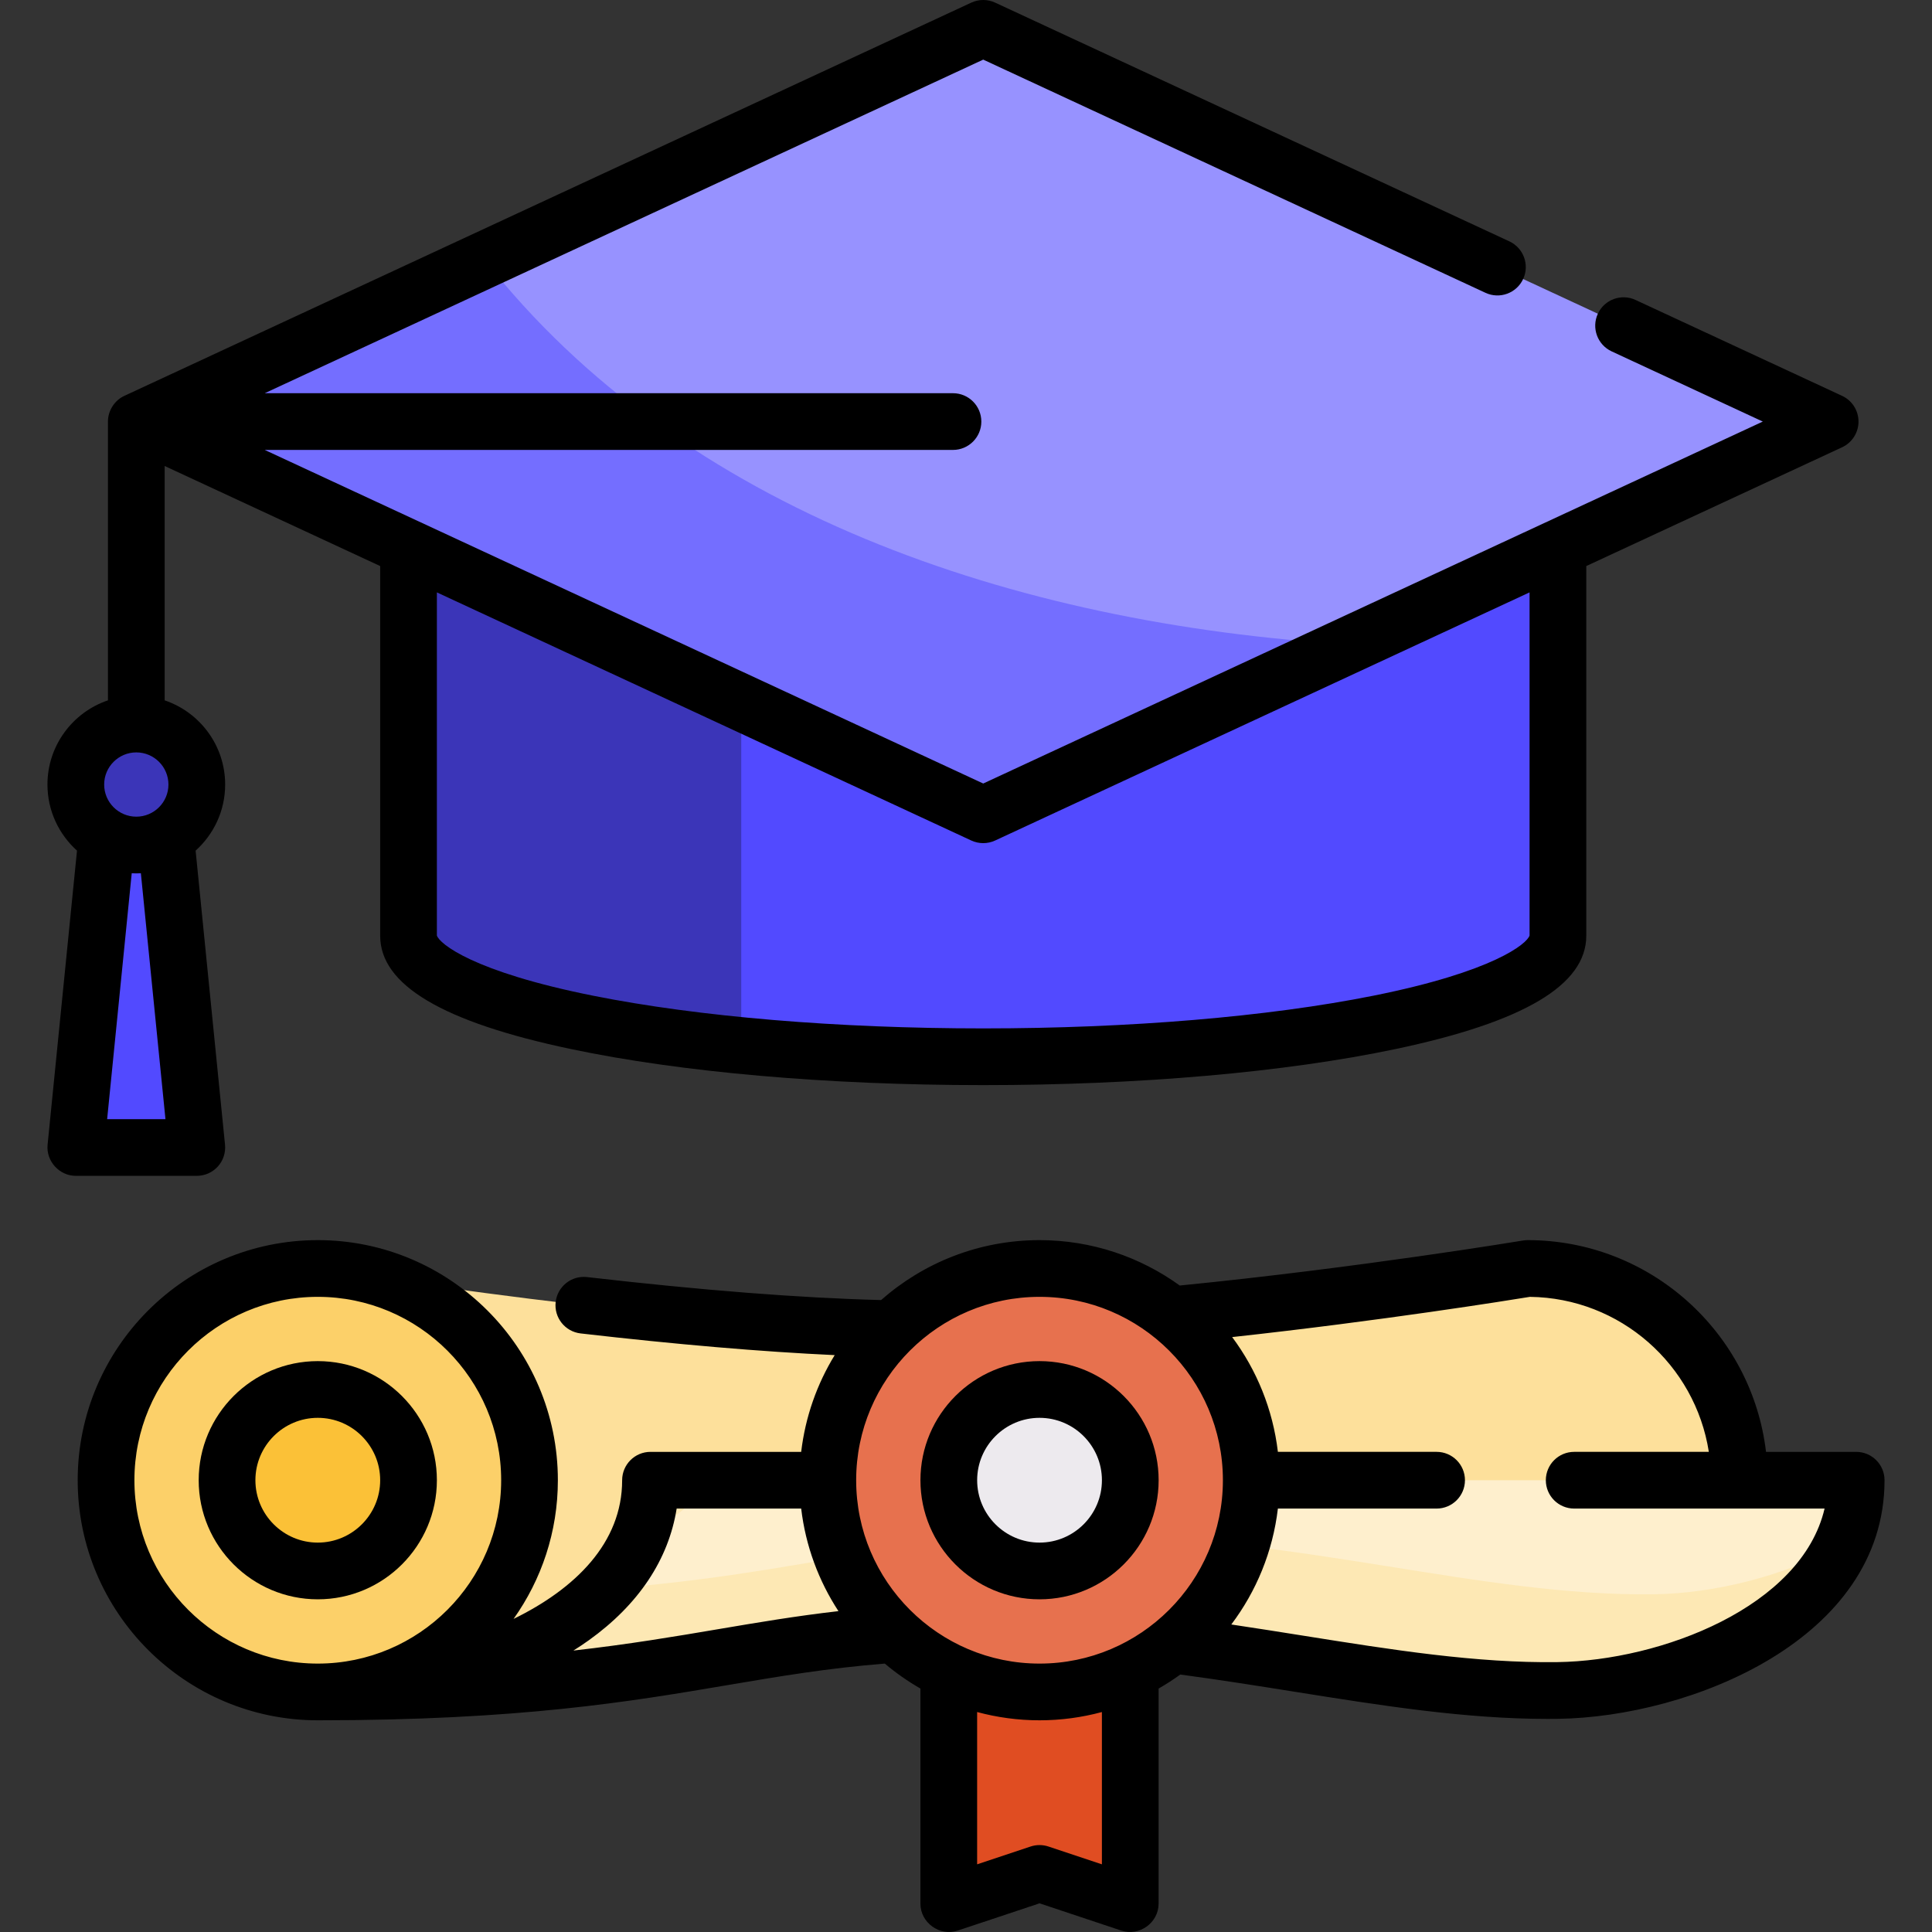 <svg enable-background="new 0 0 510.991 510.991" viewBox="0 0 510.991 510.991" xmlns="http://www.w3.org/2000/svg"><rect x="0" y="0" width="510.991" height="510.991" fill="#333333" stroke="none"/><g id="Outline_7_"><g><g><path d="m108.051 127.5v120c0 17.673 68.053 32 152 32s152-14.327 152-32v-120z" fill="#524aff"/><path d="m108.051 127.5v120c0 12.859 36.034 23.945 88 29.031v-149.031z" fill="#3b35b8"/><path d="m36.051 111.5 224 104 224-104-224-104z" fill="#9792ff"/><path d="m128.182 68.724-92.131 42.776 224 104 96.999-45.035c-89.074-5.424-176.692-35.252-228.868-101.741z" fill="#746eff"/><g><g><path d="m44.051 223.5 8 80h-32l8-80z" fill="#524aff"/><circle cx="36.051" cy="207.5" fill="#3b35b8" r="16"/></g></g></g><g><g><path d="m404.051 335.5s-96 16-160 16-160-16-160-16c-30.928 0-56 25.072-56 56s25.072 56 56 56c0 0 96-16 160-16s160 16 160 16c30.928 0 56-25.072 56-56s-25.072-56-56-56z" fill="#fde09b"/><circle cx="84.051" cy="391.5" fill="#fcd069" r="56"/><circle cx="84.051" cy="391.5" fill="#fbc137" r="24"/><g><path d="m490.945 391.5h-318.894c0 40-56 56-88 56 96 0 112-16 176-16 58.03 0 106.008 16.263 152 15.608 32.57-.464 78.894-19.185 78.894-55.608z" fill="#feefcd"/></g><g fill="#fde8b4"><path d="m188.385 391.5h-16.335c0 5.767-1.17 11.031-3.258 15.824 7.724-4.255 14.541-9.503 19.593-15.824z"/><path d="m437.495 421.664c-45.992.655-93.97-15.608-152-15.608-50.732 0-71.31 10.052-125.475 14.221-18.242 19.109-53.186 27.223-75.969 27.223 96 0 112-16 176-16 58.03 0 106.008 16.263 152 15.608 27.072-.386 63.642-13.387 75.219-38.68-15.33 8.579-34.137 13.013-49.775 13.236z"/></g></g><g><path d="m298.945 503.5-24-8-24 8v-64h48z" fill="#e04d22"/><circle cx="274.945" cy="391.5" fill="#e7714e" r="56"/><circle cx="274.945" cy="391.5" fill="#edeaee" r="24"/></g></g></g><g><path d="m57.612 308.533c1.422-1.571 2.113-3.67 1.902-5.779l-7.777-77.773c4.793-4.305 7.814-10.546 7.814-17.481 0-10.336-6.71-19.128-16-22.266v-61.983l57 26.464v97.785c0 13.013 16.51 22.814 50.474 29.965 29.203 6.148 67.923 9.535 109.026 9.535s79.823-3.386 109.026-9.535c33.964-7.151 50.474-16.953 50.474-29.965v-97.785l67.658-31.413c2.647-1.229 4.342-3.883 4.342-6.803s-1.693-5.573-4.342-6.803l-54.634-25.366c-3.758-1.745-8.217-.113-9.961 3.645-1.744 3.757-.112 8.216 3.645 9.961l39.982 18.563-206.19 95.731-190.037-88.23h182.036c4.142 0 7.5-3.358 7.5-7.5s-3.358-7.5-7.5-7.5h-182.036l190.036-88.231 132.842 61.677c3.757 1.744 8.216.112 9.961-3.645 1.744-3.757.112-8.216-3.645-9.961l-136-63.143c-2.002-.93-4.313-.929-6.316 0l-224 104c-2.612 1.209-4.342 3.926-4.342 6.803v73.734c-9.29 3.138-16 11.93-16 22.266 0 6.935 3.021 13.175 7.814 17.481l-7.777 77.773c-.435 4.35 3.092 8.246 7.463 8.246h32c2.12 0 4.14-.897 5.562-2.467zm202.439-85.533c1.078 0 2.157-.232 3.158-.697l141.342-65.623v90.748c-.655 2.162-9.542 9.576-41.36 15.933-27.886 5.571-64.515 8.639-103.14 8.639s-75.254-3.068-103.14-8.639c-31.819-6.357-40.705-13.771-41.36-15.933v-90.748l141.342 65.623c1.001.464 2.079.697 3.158.697zm-224-24c4.687 0 8.5 3.813 8.5 8.5s-3.813 8.5-8.5 8.5-8.5-3.813-8.5-8.5 3.813-8.5 8.5-8.5zm-7.713 97 6.503-65.031c.401.02.804.031 1.209.031s.809-.01 1.209-.031l6.504 65.031z"/><path d="m115.551 391.5c0-17.369-14.131-31.5-31.5-31.5s-31.5 14.131-31.5 31.5 14.131 31.5 31.5 31.5 31.5-14.131 31.5-31.5zm-48 0c0-9.098 7.402-16.5 16.5-16.5s16.5 7.402 16.5 16.5-7.402 16.5-16.5 16.5-16.5-7.402-16.5-16.5z"/><path d="m490.94 384h-23.848c-3.724-31.49-30.567-56-63.042-56-.413 0-.825.034-1.232.102-.44.073-43.704 7.241-90.785 11.903-10.442-7.543-23.25-12.005-37.088-12.005-16.049 0-30.716 5.997-41.907 15.851-21.321-.544-47.452-2.584-77.76-6.078-4.125-.475-7.835 2.477-8.31 6.592-.474 4.115 2.477 7.835 6.592 8.31 25.358 2.923 47.877 4.843 67.209 5.739-4.672 7.621-7.768 16.301-8.866 25.586h-39.853c-4.142 0-7.5 3.358-7.5 7.5 0 16.591-12.408 28.703-28.715 36.681 7.366-10.368 11.715-23.022 11.715-36.681 0-35.014-28.486-63.5-63.5-63.5s-63.5 28.486-63.5 63.5 28.486 63.5 63.5 63.5c53.462 0 82.648-4.946 108.398-9.311 13.572-2.3 26.44-4.481 41.573-5.688 2.925 2.472 6.078 4.679 9.418 6.597v56.902c0 5.031 5.091 8.708 9.872 7.115l21.628-7.209 21.628 7.209c4.783 1.593 9.872-2.086 9.872-7.115v-56.896c1.981-1.137 3.896-2.374 5.736-3.71 10.235 1.372 20.262 2.958 29.975 4.507 23.284 3.713 45.326 7.228 67.202 7.228.935 0 1.872-.006 2.806-.02 34.796-.501 86.281-20.906 86.281-63.109.001-4.142-3.356-7.5-7.499-7.5zm-167.497 7.435c0 .022-.003.043-.003.064s.003.043.003.064c-.035 26.715-21.776 48.437-48.498 48.437-26.743 0-48.5-21.757-48.5-48.5s21.757-48.5 48.5-48.5c26.722 0 48.463 21.722 48.498 48.435zm-287.892.065c0-26.743 21.757-48.5 48.5-48.5s48.5 21.757 48.5 48.5-21.757 48.5-48.5 48.5-48.5-21.757-48.5-48.5zm154.391 39.4c-11.431 1.937-23.563 3.991-38.284 5.656 1.4-.881 2.759-1.781 4.054-2.709 13.193-9.453 21.124-21.388 23.255-34.848h32.936c1.173 9.919 4.638 19.141 9.855 27.127-11.144 1.274-21.276 2.988-31.816 4.774zm101.498 62.194-14.128-4.709c-1.541-.513-3.203-.513-4.744 0l-14.127 4.709v-40.283c5.266 1.419 10.796 2.189 16.504 2.189 5.705 0 11.232-.768 16.495-2.186zm120.505-53.483c-21.484.301-43.811-3.256-67.432-7.023-6.158-.982-12.449-1.977-18.847-2.932 6.594-8.744 10.97-19.242 12.32-30.656h41.977c4.143 0 7.5-3.358 7.5-7.5s-3.357-7.5-7.5-7.5h-41.977c-1.335-11.284-5.625-21.674-12.095-30.358 39.464-4.303 73.686-9.811 78.749-10.639 23.928.288 43.739 17.992 47.326 40.997h-35.612c-4.143 0-7.5 3.358-7.5 7.5s3.357 7.5 7.5 7.5h66.226c-6.082 25.971-43.198 40.215-70.635 40.611z"/><path d="m274.945 423c17.369 0 31.5-14.131 31.5-31.5s-14.131-31.5-31.5-31.5-31.5 14.131-31.5 31.5 14.131 31.5 31.5 31.5zm0-48c9.098 0 16.5 7.402 16.5 16.5s-7.402 16.5-16.5 16.5-16.5-7.402-16.5-16.5 7.403-16.5 16.5-16.5z"/></g></g></svg>
